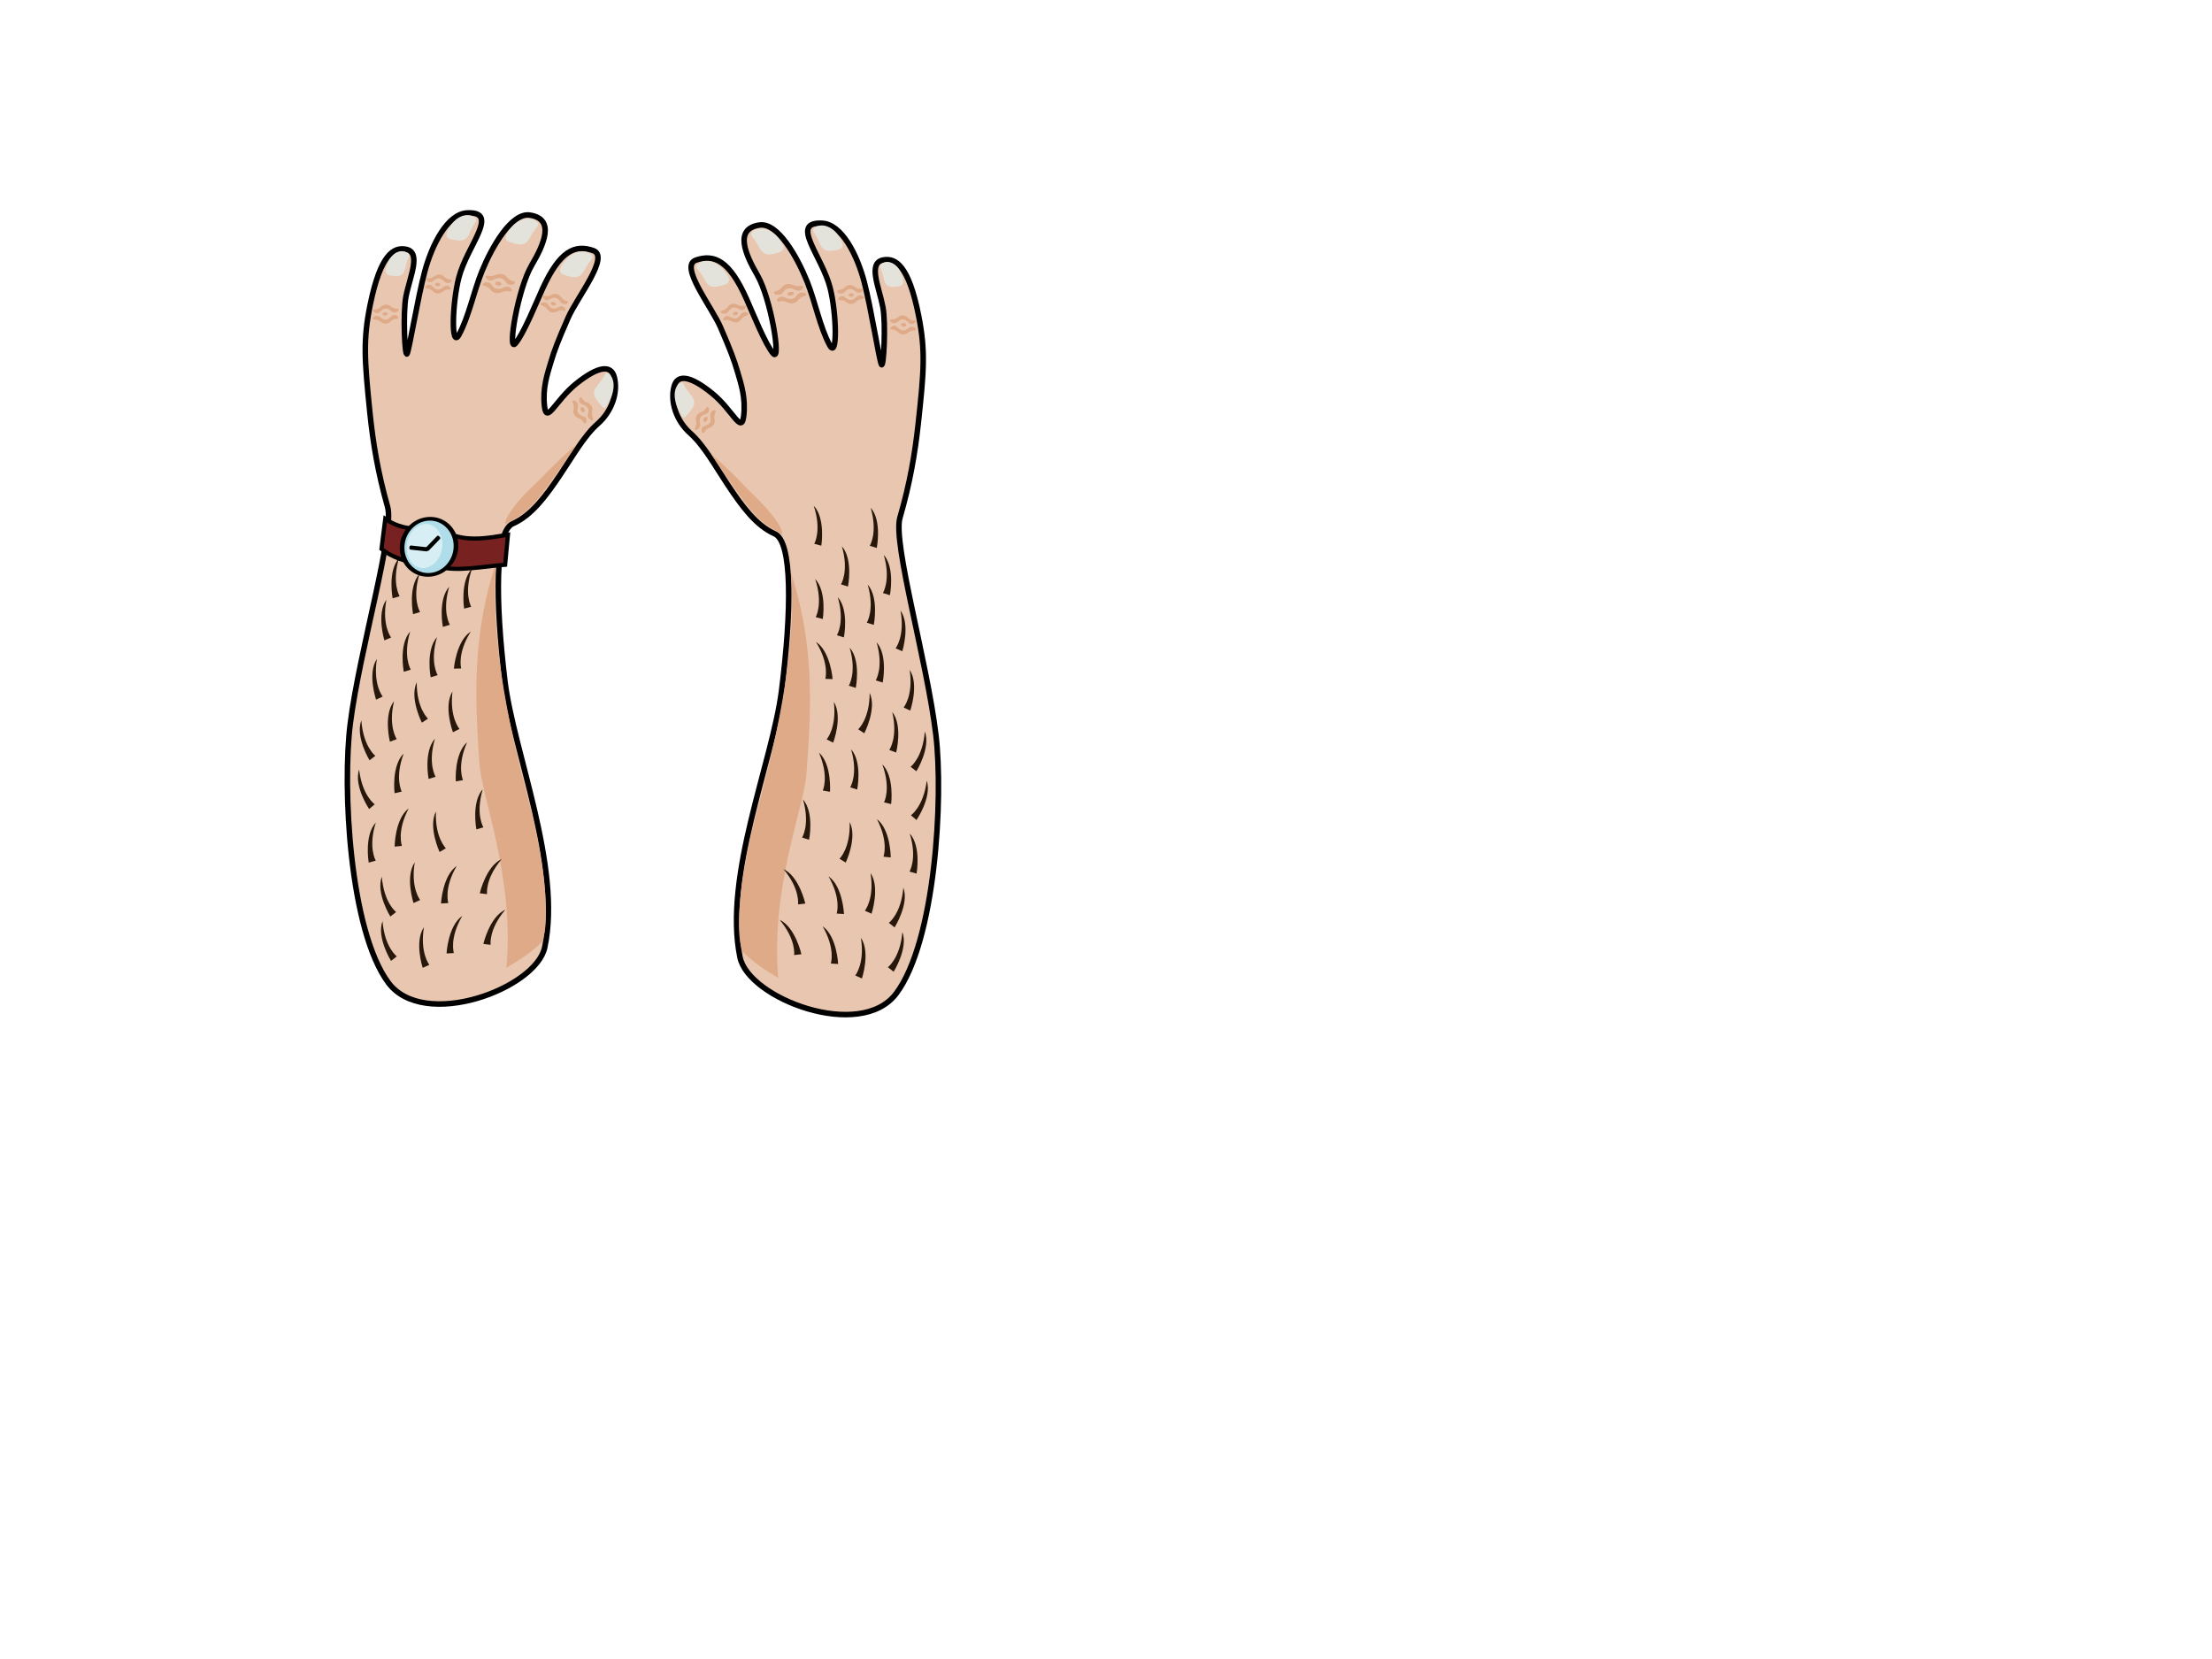 <?xml version="1.0" encoding="UTF-8" standalone="no"?>
<!-- Created with Inkscape (http://www.inkscape.org/) -->

<svg
   xmlns:dc="http://purl.org/dc/elements/1.1/"
   xmlns:cc="http://creativecommons.org/ns#"
   xmlns:rdf="http://www.w3.org/1999/02/22-rdf-syntax-ns#"
   xmlns:svg="http://www.w3.org/2000/svg"
   xmlns="http://www.w3.org/2000/svg"
   xmlns:sodipodi="http://sodipodi.sourceforge.net/DTD/sodipodi-0.dtd"
   xmlns:inkscape="http://www.inkscape.org/namespaces/inkscape"
   width="800"
   height="600"
   id="svg2"
   version="1.1"
   inkscape:version="0.48.2 r9819"
   sodipodi:docname="sprites.svg">
  <defs
     id="defs4" />
  <sodipodi:namedview
     id="base"
     pagecolor="#ffffff"
     bordercolor="#666666"
     borderopacity="1.0"
     inkscape:pageopacity="0.0"
     inkscape:pageshadow="2"
     inkscape:zoom="0.70710678"
     inkscape:cx="239.72883"
     inkscape:cy="350.41689"
     inkscape:document-units="px"
     inkscape:current-layer="layer8"
     showgrid="false"
     inkscape:window-width="1202"
     inkscape:window-height="756"
     inkscape:window-x="0"
     inkscape:window-y="0"
     inkscape:window-maximized="1"
     showguides="true"
     inkscape:guide-bbox="true" />
  <g
     inkscape:groupmode="layer"
     id="layer3"
     inkscape:label="Static"
     style="display:none">
    <g
       style="display:inline"
       id="g3285"
       transform="translate(0.276,-0.276)">
      <rect
         y="-49.124"
         x="-79.196"
         height="688.722"
         width="934.795"
         id="rect3265"
         style="fill:#f4eed7;fill-opacity:1;stroke:none;display:inline" />
      <rect
         y="486.863"
         x="-137.179"
         height="185.262"
         width="1045.104"
         id="rect3268"
         style="fill:#aca793;fill-opacity:1;stroke:none" />
    </g>
    <g
       style="display:inline"
       id="g3274">
      <rect
         transform="matrix(0,1,-1,0,0,0)"
         style="fill:#918a6f;fill-opacity:1;stroke:#000000;stroke-width:2;stroke-opacity:1"
         id="rect3270"
         width="242.382"
         height="32.113"
         x="459.079"
         y="-109.394" />
      <rect
         y="-720.335"
         x="471.806"
         height="32.113"
         width="273.21"
         id="rect3272"
         style="fill:#918a6f;fill-opacity:1;stroke:#000000;stroke-width:2;stroke-opacity:1"
         transform="matrix(0,1,-1,0,0,0)" />
      <path
         sodipodi:nodetypes="ccccc"
         inkscape:connector-curvature="0"
         id="rect3229"
         d="m 66.468,346.27 663.266,-1.29 110.309,175.233 -872.57,0 z"
         style="fill:#decd87;fill-opacity:1;stroke:#000000;stroke-width:2" />
      <rect
         y="516.561"
         x="-31.113"
         height="32.113"
         width="868.327"
         id="rect3234"
         style="fill:#decd87;fill-opacity:1;stroke:#000000;stroke-width:2;stroke-opacity:1" />
    </g>
    <g
       id="g3242"
       transform="translate(9.899,1.414)">
      <path
         sodipodi:nodetypes="cccccssscccccsssc"
         inkscape:connector-curvature="0"
         id="rect3209"
         d="m 430.26,329.816 -0.243,0.437 -0.243,0.437 -0.243,0.437 -0.243,0.437 c 0,0 33.907,6.561 44.206,12.291 10.299,5.729 4.64,18.03 14.939,23.759 10.299,5.729 29.153,-2.377 39.452,3.352 10.299,5.729 24.989,29.35 24.989,29.35 l 0.243,-0.437 0.243,-0.437 0.243,-0.437 0.243,-0.437 c 0,0 -14.69,-23.621 -24.989,-29.35 -10.299,-5.729 -29.153,2.377 -39.452,-3.352 -10.299,-5.729 -4.64,-18.03 -14.939,-23.759 -10.299,-5.729 -44.206,-12.291 -44.206,-12.291 z"
         style="fill:#000000;fill-opacity:1;stroke:none" />
      <g
         transform="translate(-12,-8)"
         id="g3212">
        <path
           style="fill:#e6e6e6;fill-opacity:1;stroke:#000000;stroke-width:2;stroke-opacity:1"
           d="m 612.099,425.299 c 2.506,18.399 -19.324,40.306 -40.481,25.655 -13.164,-9.115 -24.41,-22.874 -23.789,-36.723 0.62,-13.839 7.933,-26.355 21.695,-27.903 15.911,-1.79 39.818,18.726 42.575,38.971 z"
           id="path3196"
           inkscape:connector-curvature="0"
           sodipodi:nodetypes="sssss" />
        <path
           sodipodi:nodetypes="cscsc"
           inkscape:connector-curvature="0"
           id="path3199"
           d="m 569.616,448.309 c -12.529,-11.977 -18.884,-17.532 -20.992,-29.434 -1.858,-10.495 4.25,-19.389 6.875,-22.501 -1.858,9.35 -2.393,17.711 0.205,24.546 3.081,8.106 9.584,18.972 13.911,27.389 z"
           style="fill:#cccccc;fill-opacity:1;stroke:none" />
        <path
           style="fill:#999999;fill-opacity:1;stroke:#000000;stroke-width:1"
           d="m 560.903,395.641 3.154,-3.016 c 0.4,-0.383 0.887,-0.14 1.414,0.032 4.415,1.435 7.139,5.546 9.614,10.053 0.267,0.486 0.369,1.031 -0.032,1.414 l -3.154,3.016 c -0.4,0.383 -1.178,0.47 -1.414,-0.032 -1.653,-3.509 -3.758,-6.659 -9.614,-10.053 -0.479,-0.278 -0.369,-1.031 0.032,-1.414 z"
           id="rect3203"
           inkscape:connector-curvature="0"
           sodipodi:nodetypes="sssssssss" />
        <path
           style="fill:#000000;fill-opacity:1;stroke:none"
           d="m 547.623,417.286 c 17.58,0.578 31.65,-9.037 42.776,-21.959 l 0.762,-0.016 c -10.964,13.457 -25.301,22.685 -43.026,22.834 z"
           id="rect3206"
           inkscape:connector-curvature="0"
           sodipodi:nodetypes="ccccc" />
      </g>
    </g>
    <g
       style="display:inline"
       id="g3163"
       transform="translate(2,2)">
      <g
         transform="translate(2,-1)"
         id="g3152">
        <path
           style="fill:#e6e6e6;fill-opacity:1;stroke:#000000;stroke-width:2"
           d="m 356.151,354.201 79.255,0 c -4.949,16.367 -2.59,30.646 5.657,43.243 l -91.983,1e-5 c 9.151,-13.282 9.124,-28.093 7.071,-43.243 z"
           id="rect3141"
           inkscape:connector-curvature="0"
           sodipodi:nodetypes="ccccc" />
        <path
           sodipodi:nodetypes="cccc"
           inkscape:connector-curvature="0"
           id="path3150"
           d="m 358.979,354.201 c 20.375,21.63 56.471,14.758 68.648,30.515 l -73.719,4.607 c 9.151,-13.282 7.124,-19.972 5.071,-35.121 z"
           style="fill:#cccccc;fill-opacity:1;stroke:none" />
      </g>
      <g
         transform="matrix(0.871,0,0,0.964,52.358,6.771)"
         id="g3145">
        <path
           style="fill:#e6e6e6;fill-opacity:1;stroke:#000000;stroke-width:2"
           d="m 231.091,131.201 c 110.372,-7.328 219.124,-6.454 326.775,0 5.782,75.866 7.771,151.733 0,227.599 -108.925,7.045 -217.85,6.747 -326.775,0 -4.333,-77.329 -3.83,-153.026 0,-227.599 z"
           id="rect3130"
           inkscape:connector-curvature="0"
           sodipodi:nodetypes="ccccc" />
        <path
           sodipodi:nodetypes="ccccc"
           inkscape:connector-curvature="0"
           id="path3135"
           d="m 232.253,132.635 c 44.138,-2.986 79.629,-4.13 127.18,-5 -56.188,8.41 -78.392,10.32 -119.5,13.23 -5.039,43.785 -1.12,49.749 -9.68,89.5 0.767,-32.006 0.468,-67.347 2,-97.73 z"
           style="fill:#f9f9f9;fill-opacity:1;stroke:none" />
        <path
           style="fill:#cccccc;fill-opacity:1;stroke:none"
           d="m 557.837,357.301 c -38.969,4.023 -79.629,4.13 -127.18,5 56.188,-8.41 74.52,-10.876 115.628,-13.786 5.039,-43.785 6.492,-47.693 15.052,-87.444 2.104,33.562 -1.968,65.847 -3.5,96.23 z"
           id="path3139"
           inkscape:connector-curvature="0"
           sodipodi:nodetypes="ccccc" />
      </g>
      <rect
         y="155.056"
         x="276.765"
         height="178.3"
         width="238.3"
         id="rect3133"
         style="fill:#00ff00;fill-opacity:1;stroke:#000000;stroke-width:2;stroke-opacity:1" />
    </g>
    <g
       style="display:inline"
       id="g3189"
       transform="matrix(0.965,-0.022,0.024,0.919,4.918,24.373)">
      <path
         sodipodi:nodetypes="ccccc"
         inkscape:connector-curvature="0"
         id="rect3182"
         d="M 245.09,387.566 511.626,399.116 531.93,461.684 211.939,446.088 z"
         style="fill:#e6e6e6;fill-opacity:1;stroke:#000000;stroke-width:1.923" />
      <rect
         transform="matrix(0.999,0.049,-0.042,0.999,0,0)"
         y="435.305"
         x="230.255"
         height="19.089"
         width="320.412"
         id="rect3187"
         style="fill:#e6e6e6;fill-opacity:1;stroke:#000000;stroke-width:1.923" />
    </g>
    <g
       id="g4079"
       transform="matrix(0.999,-0.048,0.048,0.999,-3.76,-8.031)">
      <path
         sodipodi:nodetypes="ccccc"
         inkscape:connector-curvature="0"
         id="rect3292"
         d="m 82.654,361.258 c 17.484,23.728 36.57,16.601 55.939,0.624 l -1.414,74.423 C 124.499,454.346 94.758,455.375 82.731,433.123 z"
         style="fill:#c83737;fill-opacity:1;stroke:#000000;stroke-width:2" />
      <path
         transform="matrix(1.124,0,0,1.365,-3.87,6.89)"
         d="m 126.572,258.467 a 24.749,12.021 0 1 1 -49.497,0 24.749,12.021 0 1 1 49.497,0 z"
         sodipodi:ry="12.020815"
         sodipodi:rx="24.748737"
         sodipodi:cy="258.46744"
         sodipodi:cx="101.82338"
         id="path4063"
         style="fill:#cccccc;fill-opacity:1;stroke:#000000;stroke-width:2;stroke-opacity:1"
         sodipodi:type="arc" />
      <rect
         transform="matrix(0.778,-0.628,0.628,0.778,0,0)"
         y="325.072"
         x="-148.703"
         height="13.728"
         width="8.485"
         id="rect4065"
         style="fill:#cccccc;fill-opacity:1;stroke:#000000;stroke-width:2;stroke-opacity:1" />
      <path
         sodipodi:nodetypes="ccccc"
         inkscape:connector-curvature="0"
         id="rect4067"
         d="m 89.443,371.914 5.397,3.049 -1.149,69.031 -4.828,-4.171 z"
         style="fill:#f4d7d7;fill-opacity:1;stroke:none" />
      <path
         style="fill:#a02c2c;fill-opacity:1;stroke:none"
         d="m 137.212,366.666 -6.502,5.95 -0.508,69.308 6.071,-5.414 z"
         id="path4072"
         inkscape:connector-curvature="0"
         sodipodi:nodetypes="ccccc" />
      <path
         sodipodi:nodetypes="ccc"
         inkscape:connector-curvature="0"
         id="path4074"
         d="m 136.883,360.958 c -3.831,17.568 -45.581,18.111 -51.703,2.425 10.094,10.549 36.662,6.249 51.703,-2.425 z"
         style="fill:#e6e6e6;fill-opacity:1;stroke:none" />
    </g>
    <rect
       style="fill:#d7eef4;fill-opacity:1;stroke:#000000;stroke-width:2;stroke-opacity:1"
       id="rect4087"
       width="242.881"
       height="174.297"
       x="-74.535"
       y="56.042" />
    <g
       id="g4105"
       style="fill:#918a6f">
      <rect
         style="fill:#918a6f;fill-opacity:1;stroke:#000000;stroke-width:2;stroke-opacity:1"
         id="rect4103"
         width="177.518"
         height="6.913"
         x="54.851"
         y="-45.177"
         transform="matrix(0,1,-1,0,0,0)" />
      <rect
         y="54.619"
         x="-76.543"
         height="6.492"
         width="247.392"
         id="rect4089"
         style="fill:#918a6f;fill-opacity:1;stroke:#000000;stroke-width:2;stroke-opacity:1" />
      <rect
         style="fill:#918a6f;fill-opacity:1;stroke:#000000;stroke-width:2;stroke-opacity:1"
         id="rect4091"
         width="247.392"
         height="6.492"
         x="-77.037"
         y="225.734" />
      <rect
         y="136.235"
         x="-78.025"
         height="6.492"
         width="247.392"
         id="rect4101"
         style="fill:#918a6f;fill-opacity:1;stroke:#000000;stroke-width:2;stroke-opacity:1" />
      <rect
         transform="matrix(0,1,-1,0,0,0)"
         y="-170.543"
         x="54.299"
         height="6.913"
         width="177.518"
         id="rect4093"
         style="fill:#918a6f;fill-opacity:1;stroke:#000000;stroke-width:2;stroke-opacity:1" />
    </g>
  </g>
  <g
     inkscape:groupmode="layer"
     id="layer8"
     inkscape:label="Arms">
    <g
       transform="matrix(-0.943,-0.332,-0.332,0.943,694.612,-180.546)"
       id="g5224"
       inkscape:export-filename="/Users/cabul/github/KeepGamersAlive/img/arm_right.png"
       inkscape:export-xdpi="90"
       inkscape:export-ydpi="90">
      <g
         id="g5226">
        <path
           style="fill:#e9c6af;fill-opacity:1;stroke:#000000;stroke-width:2;stroke-opacity:1;display:inline"
           d="m 288.877,479.037 c -7.545,5.675 -14.533,10.498 -21.979,11.117 -6.981,0.581 -14.978,24.092 -21.174,52.703 -5.465,25.24 -2.334,70.185 -17.85,95.986 -7.829,13.018 -51.19,14.214 -57.66,-6.435 -7.077,-22.587 7.355,-72.304 17.518,-92.971 11.823,-24.042 37.839,-60.313 38.381,-69.81 0.747,-13.1 2.56,-23.647 5.073,-34.372 4.391,-18.737 6.247,-25.708 12.855,-36.873 9.459,-15.984 14.858,-16.926 18.721,-14.706 5.05,2.902 -1.916,9.865 -5.58,16.225 -3.004,5.214 -7.681,21 -6.331,19.645 1.35,-1.355 10.152,-17.736 15.701,-25.978 5.688,-8.448 14.674,-17.133 21.543,-15.061 11.331,3.419 -3.884,11.081 -10.532,21.057 -5.325,7.99 -11.202,23.651 -6.756,19.636 5.422,-4.896 10.207,-13.127 15.336,-18.99 6.266,-7.163 17.106,-16.682 23.023,-13.599 8.289,4.319 1.427,11.653 -5.259,17.364 -7.503,6.41 -18.683,26.974 -14.882,24.872 3.801,-2.102 12.074,-11.602 15.805,-15.534 10.445,-11.007 16.404,-11.399 21.858,-7.073 5.061,4.015 -11.054,14.086 -16.5,19.989 -6.166,6.683 -8.432,9.373 -11.13,13.121 -2.698,3.749 -5.96,7.932 -7.4,14.287 -1.526,6.733 4.36,-0.638 13.557,-3.916 9.865,-3.516 14.087,-2.229 13.726,2.238 -0.475,5.876 -4.981,11.498 -11.117,14.017 -6.254,2.568 -12.6,8.287 -18.948,13.063 z"
           id="path5228"
           inkscape:connector-curvature="0"
           sodipodi:nodetypes="sssssssssssssssssssssssssssss" />
        <path
           sodipodi:nodetypes="ccscsc"
           inkscape:connector-curvature="0"
           id="path5230"
           d="m 227.695,636.599 c -4.839,2.225 -8.622,3.288 -15.335,4.685 13.506,-29.924 11.68,-61.176 14.842,-72.892 6.325,-23.431 12.733,-45.068 29.638,-67.158 -10.159,21.846 -15.043,54.992 -17.013,83.378 -1.703,24.544 -6.697,45.52 -12.133,51.985 z"
           style="fill:#deaa87;fill-opacity:1;stroke:none" />
        <path
           sodipodi:nodetypes="cscsc"
           inkscape:connector-curvature="0"
           id="path5232"
           d="m 264.27,489.481 c 0.654,-2.908 8.818,-7.467 14.168,-9.874 5.349,-2.408 10.637,-5.55 19.73,-9.01 -7.17,5.36 -15.542,11.481 -20.664,14.528 -5.122,3.046 -8.534,3.416 -13.233,4.357 z"
           style="fill:#deaa87;fill-opacity:1;stroke:none" />
      </g>
      <g
         id="g5234">
        <path
           sodipodi:nodetypes="ccc"
           inkscape:connector-curvature="0"
           id="path5236"
           d="m 181.222,609.202 c 0,0 -3.103,-4.584 -0.719,-13.763 -4.023,4.884 -1.786,14.624 -1.786,14.624"
           style="fill:#28170b;fill-opacity:1;stroke:none" />
        <path
           style="fill:#28170b;fill-opacity:1;stroke:none"
           d="m 190.87,607.932 c 0,0 -1.916,-5.193 2.594,-13.536 -5.074,3.78 -5.232,13.772 -5.232,13.772"
           id="path5238"
           inkscape:connector-curvature="0"
           sodipodi:nodetypes="ccc" />
        <path
           style="fill:#28170b;fill-opacity:1;stroke:none"
           d="m 200.138,612.296 c 0,0 0.066,-5.535 7.26,-11.715 -6.09,1.717 -9.808,10.993 -9.808,10.993"
           id="path5240"
           inkscape:connector-curvature="0"
           sodipodi:nodetypes="ccc" />
        <path
           sodipodi:nodetypes="ccc"
           inkscape:connector-curvature="0"
           id="path5242"
           d="m 214.432,613.815 c 0,0 1.02,-5.441 9.172,-10.287 -6.295,0.641 -11.558,9.136 -11.558,9.136"
           style="fill:#28170b;fill-opacity:1;stroke:none" />
        <path
           style="fill:#28170b;fill-opacity:1;stroke:none"
           d="m 180.328,589.216 c 0,0 -1.149,-5.415 4.513,-13.022 -5.565,3.011 -7.158,12.876 -7.158,12.876"
           id="path5244"
           inkscape:connector-curvature="0"
           sodipodi:nodetypes="ccc" />
        <path
           sodipodi:nodetypes="ccc"
           inkscape:connector-curvature="0"
           id="path5246"
           d="m 191.013,587.265 c 0,0 -0.177,-5.533 6.738,-12.022 -6.009,1.983 -9.316,11.413 -9.316,11.413"
           style="fill:#28170b;fill-opacity:1;stroke:none" />
        <path
           sodipodi:nodetypes="ccc"
           inkscape:connector-curvature="0"
           id="path5248"
           d="m 205.77,593.258 c 0,0 -2.532,-4.923 0.934,-13.75 -4.579,4.367 -3.524,14.305 -3.524,14.305"
           style="fill:#28170b;fill-opacity:1;stroke:none" />
        <path
           style="fill:#28170b;fill-opacity:1;stroke:none"
           d="m 221.071,590.518 c 0,0 -1.249,-5.393 4.273,-13.103 -5.509,3.112 -6.92,13.006 -6.92,13.006"
           id="path5250"
           inkscape:connector-curvature="0"
           sodipodi:nodetypes="ccc" />
        <path
           style="fill:#28170b;fill-opacity:1;stroke:none"
           d="m 186.617,569.839 c 0,0 -3.275,-4.463 -1.242,-13.726 -3.834,5.033 -1.229,14.681 -1.229,14.681"
           id="path5252"
           inkscape:connector-curvature="0"
           sodipodi:nodetypes="ccc" />
        <path
           sodipodi:nodetypes="ccc"
           inkscape:connector-curvature="0"
           id="path5254"
           d="m 197.351,568.669 c 0,0 -0.876,-5.466 5.161,-12.779 -5.709,2.728 -7.795,12.501 -7.795,12.501"
           style="fill:#28170b;fill-opacity:1;stroke:none" />
        <path
           sodipodi:nodetypes="ccc"
           inkscape:connector-curvature="0"
           id="path5256"
           d="m 210.689,567.604 c 0,0 -1.249,-5.393 4.273,-13.103 -5.509,3.112 -6.92,13.006 -6.92,13.006"
           style="fill:#28170b;fill-opacity:1;stroke:none" />
        <path
           style="fill:#28170b;fill-opacity:1;stroke:none"
           d="m 219.667,571.975 c 0,0 -0.569,-5.506 5.868,-12.47 -5.853,2.404 -8.482,12.045 -8.482,12.045"
           id="path5258"
           inkscape:connector-curvature="0"
           sodipodi:nodetypes="ccc" />
        <path
           sodipodi:nodetypes="ccc"
           inkscape:connector-curvature="0"
           id="path5260"
           d="m 192.549,553.327 c 0,0 -3.065,-4.61 -0.605,-13.769 -4.063,4.85 -1.907,14.608 -1.907,14.608"
           style="fill:#28170b;fill-opacity:1;stroke:none" />
        <path
           style="fill:#28170b;fill-opacity:1;stroke:none"
           d="m 201.847,550.154 c 0,0 -1.542,-5.317 3.551,-13.317 -5.33,3.409 -6.2,13.364 -6.2,13.364"
           id="path5262"
           inkscape:connector-curvature="0"
           sodipodi:nodetypes="ccc" />
        <path
           style="fill:#28170b;fill-opacity:1;stroke:none"
           d="m 214.945,546.823 c 0,0 -2.706,-4.829 0.441,-13.775 -4.419,4.528 -3.01,14.422 -3.01,14.422"
           id="path5264"
           inkscape:connector-curvature="0"
           sodipodi:nodetypes="ccc" />
        <path
           sodipodi:nodetypes="ccc"
           inkscape:connector-curvature="0"
           id="path5266"
           d="m 224.497,554.057 c 0,0 -2.131,-5.109 2.028,-13.632 -4.912,3.988 -4.655,13.978 -4.655,13.978"
           style="fill:#28170b;fill-opacity:1;stroke:none" />
        <path
           sodipodi:nodetypes="ccc"
           inkscape:connector-curvature="0"
           id="path5268"
           d="m 202.057,533.933 c 0,0 -1.972,-5.172 2.448,-13.563 -5.033,3.834 -5.084,13.827 -5.084,13.827"
           style="fill:#28170b;fill-opacity:1;stroke:none" />
        <path
           style="fill:#28170b;fill-opacity:1;stroke:none"
           d="m 214.838,528.035 c 0,0 -1.249,-5.393 4.273,-13.103 -5.509,3.112 -6.92,13.006 -6.92,13.006"
           id="path5270"
           inkscape:connector-curvature="0"
           sodipodi:nodetypes="ccc" />
        <path
           style="fill:#28170b;fill-opacity:1;stroke:none"
           d="m 223.384,533.092 c 0,0 -1.249,-5.393 4.273,-13.103 -5.509,3.112 -6.92,13.006 -6.92,13.006"
           id="path5272"
           inkscape:connector-curvature="0"
           sodipodi:nodetypes="ccc" />
        <path
           sodipodi:nodetypes="ccc"
           inkscape:connector-curvature="0"
           id="path5274"
           d="m 232.222,533.573 c 0,0 0.238,-5.53 7.62,-11.484 -6.14,1.527 -10.145,10.683 -10.145,10.683"
           style="fill:#28170b;fill-opacity:1;stroke:none" />
        <path
           style="fill:#28170b;fill-opacity:1;stroke:none"
           d="m 211.904,514.716 c 0,0 -1.819,-5.228 2.847,-13.485 -5.144,3.684 -5.489,13.672 -5.489,13.672"
           id="path5276"
           inkscape:connector-curvature="0"
           sodipodi:nodetypes="ccc" />
        <path
           sodipodi:nodetypes="ccc"
           inkscape:connector-curvature="0"
           id="path5278"
           d="m 224.811,509.423 c 0,0 -1.249,-5.393 4.273,-13.103 -5.509,3.112 -6.92,13.006 -6.92,13.006"
           style="fill:#28170b;fill-opacity:1;stroke:none" />
        <path
           sodipodi:nodetypes="ccc"
           inkscape:connector-curvature="0"
           id="path5280"
           d="m 233.505,517.298 c 0,0 -1.249,-5.393 4.273,-13.103 -5.509,3.112 -6.92,13.006 -6.92,13.006"
           style="fill:#28170b;fill-opacity:1;stroke:none" />
        <path
           style="fill:#28170b;fill-opacity:1;stroke:none"
           d="m 242.917,513.657 c 0,0 -1.046,-5.436 4.761,-12.933 -5.621,2.904 -7.403,12.737 -7.403,12.737"
           id="path5282"
           inkscape:connector-curvature="0"
           sodipodi:nodetypes="ccc" />
        <path
           style="fill:#28170b;fill-opacity:1;stroke:none"
           d="m 222.879,497.361 c 0,0 -1.249,-5.393 4.273,-13.103 -5.509,3.112 -6.92,13.006 -6.92,13.006"
           id="path5284"
           inkscape:connector-curvature="0"
           sodipodi:nodetypes="ccc" />
        <path
           style="fill:#28170b;fill-opacity:1;stroke:none"
           d="m 238.223,499.444 c 0,0 -1.249,-5.393 4.273,-13.103 -5.509,3.112 -6.92,13.006 -6.92,13.006"
           id="path5286"
           inkscape:connector-curvature="0"
           sodipodi:nodetypes="ccc" />
        <path
           style="fill:#28170b;fill-opacity:1;stroke:none"
           d="m 233.03,482.822 c 0,0 -1.249,-5.393 4.273,-13.103 -5.509,3.113 -6.92,13.006 -6.92,13.006"
           id="path5288"
           inkscape:connector-curvature="0"
           sodipodi:nodetypes="ccc" />
        <path
           sodipodi:nodetypes="ccc"
           inkscape:connector-curvature="0"
           id="path5290"
           d="m 252.215,488.814 c 0,0 -1.046,-5.436 4.761,-12.933 -5.621,2.904 -7.403,12.737 -7.403,12.737"
           style="fill:#28170b;fill-opacity:1;stroke:none" />
        <path
           style="fill:#28170b;fill-opacity:1;stroke:none"
           d="m 176.222,624.452 c 0,0 -3.103,-4.584 -0.719,-13.763 -4.023,4.884 -1.786,14.624 -1.786,14.624"
           id="path5292"
           inkscape:connector-curvature="0"
           sodipodi:nodetypes="ccc" />
        <path
           sodipodi:nodetypes="ccc"
           inkscape:connector-curvature="0"
           id="path5294"
           d="m 186.37,631.182 c 0,0 -1.916,-5.193 2.594,-13.536 -5.074,3.78 -5.232,13.772 -5.232,13.772"
           style="fill:#28170b;fill-opacity:1;stroke:none" />
        <path
           sodipodi:nodetypes="ccc"
           inkscape:connector-curvature="0"
           id="path5296"
           d="m 196.138,630.046 c 0,0 0.066,-5.535 7.26,-11.715 -6.09,1.717 -9.808,10.993 -9.808,10.993"
           style="fill:#28170b;fill-opacity:1;stroke:none" />
        <path
           style="fill:#28170b;fill-opacity:1;stroke:none"
           d="m 209.682,631.565 c 0,0 1.02,-5.441 9.172,-10.287 -6.295,0.641 -11.558,9.136 -11.558,9.136"
           id="path5298"
           inkscape:connector-curvature="0"
           sodipodi:nodetypes="ccc" />
      </g>
      <g
         id="g5300">
        <path
           sodipodi:nodetypes="sssss"
           inkscape:connector-curvature="0"
           id="path5302"
           d="m 260.616,389.589 c -1.577,2.697 -2.728,3.165 -6.198,1.273 -2.186,-1.192 -1.104,-2.926 1.069,-5.17 2.173,-2.245 5.207,-2.748 6.996,-1.016 1.789,1.732 -0.143,1.966 -1.867,4.913 z"
           style="fill:#e3e2db;fill-opacity:1;stroke:none" />
        <path
           style="fill:#e3e2db;fill-opacity:1;stroke:none"
           d="m 286.885,385.189 c -2.164,2.548 -3.563,2.873 -7.387,0.474 -2.409,-1.511 -0.938,-3.14 1.868,-5.146 2.805,-2.006 6.407,-2.115 8.287,-0.104 1.88,2.01 -0.403,1.992 -2.769,4.777 z"
           id="path5304"
           inkscape:connector-curvature="0"
           sodipodi:nodetypes="sssss" />
        <path
           sodipodi:nodetypes="sssss"
           inkscape:connector-curvature="0"
           id="path5306"
           d="m 307.074,393.888 c -2.518,2.436 -4.015,2.635 -7.781,-0.241 -2.372,-1.812 -0.671,-3.361 2.465,-5.169 3.136,-1.808 6.917,-1.563 8.687,0.716 1.77,2.279 -0.619,2.032 -3.371,4.694 z"
           style="fill:#e3e2db;fill-opacity:1;stroke:none" />
        <path
           style="fill:#e3e2db;fill-opacity:1;stroke:none"
           d="m 321.763,411.51 c -2.537,2.416 -4.035,2.603 -7.779,-0.302 -2.358,-1.83 -0.645,-3.366 2.505,-5.149 3.15,-1.784 6.929,-1.509 8.681,0.783 1.752,2.292 -0.635,2.027 -3.408,4.668 z"
           id="path5308"
           inkscape:connector-curvature="0"
           sodipodi:nodetypes="sssss" />
        <path
           sodipodi:nodetypes="ssscs"
           inkscape:connector-curvature="0"
           id="path5310"
           d="m 310.917,459.708 c 1.022,2.805 1.324,1.866 3.985,-0.588 2.661,-2.454 4.335,-6.869 2.401,-9.011 -1.106,-1.225 -0.252,-0.33 -4.03,2.035 -3.779,2.365 -3.979,3.111 -2.356,7.563 z"
           style="fill:#e3e2db;fill-opacity:1;stroke:none" />
        <path
           sodipodi:nodetypes="sssssssss"
           inkscape:connector-curvature="0"
           id="path5312"
           d="m 252.089,406.215 c -0.163,0.522 -0.967,-0.113 -1.874,-0.021 -0.907,0.092 -1.917,0.909 -3.138,0.528 -1.221,-0.382 -1.464,-1.456 -2.158,-2.048 -0.693,-0.592 -1.836,-0.701 -1.673,-1.223 0.163,-0.522 1.422,-0.748 2.15,-0.231 0.728,0.517 0.924,1.778 2.145,2.159 1.221,0.382 2.278,-0.622 3.151,-0.639 0.873,-0.017 1.561,0.953 1.398,1.475 z"
           style="fill:#deaa87;fill-opacity:1;stroke:none" />
        <path
           style="fill:#deaa87;fill-opacity:1;stroke:none"
           d="m 244.353,400.741 c 0.163,-0.522 0.967,0.113 1.874,0.021 0.907,-0.092 1.917,-0.909 3.138,-0.528 1.221,0.382 1.464,1.456 2.158,2.048 0.693,0.592 1.836,0.702 1.673,1.223 -0.163,0.522 -1.422,0.748 -2.15,0.231 -0.728,-0.517 -0.924,-1.778 -2.145,-2.159 -1.221,-0.382 -2.278,0.622 -3.151,0.639 -0.873,0.017 -1.561,-0.953 -1.398,-1.475 z"
           id="path5314"
           inkscape:connector-curvature="0"
           sodipodi:nodetypes="sssssssss" />
        <path
           transform="matrix(0.953,0.302,-0.302,0.953,99.748,32.323)"
           d="m 254.438,309 c 0,0.345 -0.42,0.625 -0.938,0.625 -0.518,0 -0.938,-0.28 -0.938,-0.625 0,-0.345 0.42,-0.625 0.938,-0.625 0.518,0 0.938,0.28 0.938,0.625 z"
           sodipodi:ry="0.625"
           sodipodi:rx="0.9375"
           sodipodi:cy="309"
           sodipodi:cx="253.5"
           id="path5316"
           style="fill:#deaa87;fill-opacity:1;stroke:none"
           sodipodi:type="arc" />
        <path
           style="fill:#deaa87;fill-opacity:1;stroke:none"
           d="m 273.403,402.472 c -0.211,0.504 -0.952,-0.202 -1.864,-0.196 -0.912,0.007 -1.993,0.727 -3.174,0.233 -1.18,-0.494 -1.323,-1.586 -1.958,-2.24 -0.635,-0.654 -1.763,-0.869 -1.552,-1.374 0.211,-0.504 1.486,-0.612 2.162,-0.03 0.676,0.583 0.754,1.856 1.935,2.35 1.18,0.494 2.326,-0.407 3.197,-0.343 0.87,0.065 1.465,1.095 1.254,1.599 z"
           id="path5318"
           inkscape:connector-curvature="0"
           sodipodi:nodetypes="sssssssss" />
        <path
           sodipodi:nodetypes="sssssssss"
           inkscape:connector-curvature="0"
           id="path5320"
           d="m 266.209,396.302 c 0.211,-0.504 0.952,0.202 1.864,0.196 0.912,-0.007 1.993,-0.727 3.174,-0.233 1.18,0.494 1.323,1.586 1.958,2.24 0.635,0.654 1.763,0.869 1.552,1.374 -0.211,0.504 -1.486,0.612 -2.162,0.03 -0.676,-0.583 -0.754,-1.856 -1.935,-2.35 -1.18,-0.494 -2.326,0.407 -3.197,0.343 -0.87,-0.065 -1.465,-1.095 -1.254,-1.599 z"
           style="fill:#deaa87;fill-opacity:1;stroke:none" />
        <path
           sodipodi:type="arc"
           style="fill:#deaa87;fill-opacity:1;stroke:none"
           id="path5322"
           sodipodi:cx="253.5"
           sodipodi:cy="309"
           sodipodi:rx="0.9375"
           sodipodi:ry="0.625"
           d="m 254.438,309 c 0,0.345 -0.42,0.625 -0.938,0.625 -0.518,0 -0.938,-0.28 -0.938,-0.625 0,-0.345 0.42,-0.625 0.938,-0.625 0.518,0 0.938,0.28 0.938,0.625 z"
           transform="matrix(0.921,0.39,-0.39,0.921,156.507,16.028)" />
        <path
           sodipodi:nodetypes="sssssssss"
           inkscape:connector-curvature="0"
           id="path5324"
           d="m 294.047,410.343 c -0.338,0.453 -1.055,-0.437 -2.103,-0.654 -1.048,-0.217 -2.427,0.239 -3.689,-0.545 -1.262,-0.785 -1.218,-1.914 -1.824,-2.726 -0.605,-0.811 -1.86,-1.304 -1.522,-1.758 0.338,-0.453 1.822,-0.249 2.488,0.501 0.666,0.75 0.515,2.045 1.776,2.83 1.262,0.785 2.749,0.163 3.736,0.442 0.987,0.278 1.475,1.457 1.138,1.91 z"
           style="fill:#deaa87;fill-opacity:1;stroke:none" />
        <path
           style="fill:#deaa87;fill-opacity:1;stroke:none"
           d="m 286.956,402.392 c 0.338,-0.453 1.055,0.437 2.103,0.654 1.048,0.217 2.427,-0.239 3.689,0.545 1.262,0.785 1.218,1.914 1.824,2.726 0.605,0.811 1.86,1.304 1.522,1.758 -0.338,0.453 -1.822,0.249 -2.488,-0.501 -0.666,-0.75 -0.515,-2.045 -1.776,-2.83 -1.262,-0.785 -2.749,-0.163 -3.736,-0.442 -0.987,-0.278 -1.475,-1.457 -1.138,-1.91 z"
           id="path5326"
           inkscape:connector-curvature="0"
           sodipodi:nodetypes="sssssssss" />
        <path
           transform="matrix(0.984,0.617,-0.622,0.827,233.065,-5.624)"
           d="m 254.438,309 c 0,0.345 -0.42,0.625 -0.938,0.625 -0.518,0 -0.938,-0.28 -0.938,-0.625 0,-0.345 0.42,-0.625 0.938,-0.625 0.518,0 0.938,0.28 0.938,0.625 z"
           sodipodi:ry="0.625"
           sodipodi:rx="0.9375"
           sodipodi:cy="309"
           sodipodi:cx="253.5"
           id="path5328"
           style="fill:#deaa87;fill-opacity:1;stroke:none"
           sodipodi:type="arc" />
        <path
           style="fill:#deaa87;fill-opacity:1;stroke:none"
           d="m 294.047,410.343 c -0.338,0.453 -1.055,-0.437 -2.103,-0.654 -1.048,-0.217 -2.427,0.239 -3.689,-0.545 -1.262,-0.785 -1.218,-1.914 -1.824,-2.726 -0.605,-0.811 -1.86,-1.304 -1.522,-1.758 0.338,-0.453 1.822,-0.249 2.488,0.501 0.666,0.75 0.515,2.045 1.776,2.83 1.262,0.785 2.749,0.163 3.736,0.442 0.987,0.278 1.475,1.457 1.138,1.91 z"
           id="path5330"
           inkscape:connector-curvature="0"
           sodipodi:nodetypes="sssssssss" />
        <path
           sodipodi:nodetypes="sssssssss"
           inkscape:connector-curvature="0"
           id="path5332"
           d="m 286.956,402.392 c 0.338,-0.453 1.055,0.437 2.103,0.654 1.048,0.217 2.427,-0.239 3.689,0.545 1.262,0.785 1.218,1.914 1.824,2.726 0.605,0.811 1.86,1.304 1.522,1.758 -0.338,0.453 -1.822,0.249 -2.488,-0.501 -0.666,-0.75 -0.515,-2.045 -1.776,-2.83 -1.262,-0.785 -2.749,-0.163 -3.736,-0.442 -0.987,-0.278 -1.475,-1.457 -1.138,-1.91 z"
           style="fill:#deaa87;fill-opacity:1;stroke:none" />
        <path
           sodipodi:type="arc"
           style="fill:#deaa87;fill-opacity:1;stroke:none"
           id="path5334"
           sodipodi:cx="253.5"
           sodipodi:cy="309"
           sodipodi:rx="0.9375"
           sodipodi:ry="0.625"
           d="m 254.438,309 c 0,0.345 -0.42,0.625 -0.938,0.625 -0.518,0 -0.938,-0.28 -0.938,-0.625 0,-0.345 0.42,-0.625 0.938,-0.625 0.518,0 0.938,0.28 0.938,0.625 z"
           transform="matrix(0.984,0.617,-0.622,0.827,233.065,-5.624)" />
        <path
           sodipodi:nodetypes="sssssssss"
           inkscape:connector-curvature="0"
           id="path5336"
           d="m 310.146,423.298 c -0.295,0.46 -0.903,-0.364 -1.802,-0.514 -0.899,-0.15 -2.089,0.373 -3.166,-0.317 -1.077,-0.69 -1.029,-1.79 -1.542,-2.544 -0.513,-0.754 -1.587,-1.16 -1.292,-1.621 0.295,-0.46 1.569,-0.347 2.135,0.344 0.566,0.691 0.423,1.958 1.501,2.648 1.077,0.69 2.362,-2e-4 3.208,0.213 0.846,0.214 1.255,1.331 0.96,1.791 z"
           style="fill:#deaa87;fill-opacity:1;stroke:none" />
        <path
           style="fill:#deaa87;fill-opacity:1;stroke:none"
           d="m 304.124,415.98 c 0.295,-0.46 0.903,0.364 1.802,0.514 0.899,0.15 2.089,-0.373 3.166,0.317 1.077,0.69 1.029,1.79 1.542,2.544 0.513,0.754 1.587,1.16 1.292,1.621 -0.295,0.46 -1.569,0.347 -2.135,-0.344 -0.566,-0.69 -0.423,-1.958 -1.501,-2.648 -1.077,-0.69 -2.362,2e-4 -3.208,-0.213 -0.846,-0.214 -1.255,-1.331 -0.96,-1.791 z"
           id="path5338"
           inkscape:connector-curvature="0"
           sodipodi:nodetypes="sssssssss" />
        <path
           transform="matrix(0.84,0.543,-0.543,0.84,261.619,22.489)"
           d="m 254.438,309 c 0,0.345 -0.42,0.625 -0.938,0.625 -0.518,0 -0.938,-0.28 -0.938,-0.625 0,-0.345 0.42,-0.625 0.938,-0.625 0.518,0 0.938,0.28 0.938,0.625 z"
           sodipodi:ry="0.625"
           sodipodi:rx="0.9375"
           sodipodi:cy="309"
           sodipodi:cx="253.5"
           id="path5340"
           style="fill:#deaa87;fill-opacity:1;stroke:none"
           sodipodi:type="arc" />
        <path
           style="fill:#deaa87;fill-opacity:1;stroke:none"
           d="m 303.582,464.356 c -0.539,0.089 -0.334,-0.915 -0.824,-1.683 -0.49,-0.769 -1.675,-1.303 -1.883,-2.565 -0.208,-1.262 0.642,-1.963 0.859,-2.849 0.217,-0.886 -0.2,-1.956 0.34,-2.045 0.539,-0.089 1.308,0.934 1.173,1.816 -0.135,0.882 -1.172,1.625 -0.964,2.887 0.208,1.262 1.58,1.755 1.988,2.527 0.408,0.772 -0.149,1.823 -0.688,1.912 z"
           id="path5342"
           inkscape:connector-curvature="0"
           sodipodi:nodetypes="sssssssss" />
        <path
           sodipodi:nodetypes="sssssssss"
           inkscape:connector-curvature="0"
           id="path5344"
           d="m 304.99,454.984 c 0.539,-0.089 0.334,0.915 0.824,1.683 0.49,0.769 1.675,1.303 1.883,2.565 0.208,1.262 -0.642,1.963 -0.859,2.849 -0.217,0.886 0.2,1.956 -0.34,2.045 -0.539,0.089 -1.308,-0.934 -1.173,-1.816 0.135,-0.882 1.172,-1.625 0.964,-2.887 -0.208,-1.262 -1.58,-1.755 -1.988,-2.527 -0.408,-0.772 0.149,-1.823 0.688,-1.912 z"
           style="fill:#deaa87;fill-opacity:1;stroke:none" />
        <path
           sodipodi:type="arc"
           style="fill:#deaa87;fill-opacity:1;stroke:none"
           id="path5346"
           sodipodi:cx="253.5"
           sodipodi:cy="309"
           sodipodi:rx="0.9375"
           sodipodi:ry="0.625"
           d="m 254.438,309 c 0,0.345 -0.42,0.625 -0.938,0.625 -0.518,0 -0.938,-0.28 -0.938,-0.625 0,-0.345 0.42,-0.625 0.938,-0.625 0.518,0 0.938,0.28 0.938,0.625 z"
           transform="matrix(0.159,0.987,-0.987,0.159,568.956,160.086)" />
        <path
           sodipodi:nodetypes="sssssssss"
           inkscape:connector-curvature="0"
           id="path5348"
           d="m 303.582,464.356 c -0.539,0.089 -0.334,-0.915 -0.824,-1.683 -0.49,-0.769 -1.675,-1.303 -1.883,-2.565 -0.208,-1.262 0.642,-1.963 0.859,-2.849 0.217,-0.886 -0.2,-1.956 0.34,-2.045 0.539,-0.089 1.308,0.934 1.173,1.816 -0.135,0.882 -1.172,1.625 -0.964,2.887 0.208,1.262 1.58,1.755 1.988,2.527 0.408,0.772 -0.149,1.823 -0.688,1.912 z"
           style="fill:#deaa87;fill-opacity:1;stroke:none" />
        <path
           style="fill:#deaa87;fill-opacity:1;stroke:none"
           d="m 304.99,454.984 c 0.539,-0.089 0.334,0.915 0.824,1.683 0.49,0.769 1.675,1.303 1.883,2.565 0.208,1.262 -0.642,1.963 -0.859,2.849 -0.217,0.886 0.2,1.956 -0.34,2.045 -0.539,0.089 -1.308,-0.934 -1.173,-1.816 0.135,-0.882 1.172,-1.625 0.964,-2.887 -0.208,-1.262 -1.58,-1.755 -1.988,-2.527 -0.408,-0.772 0.149,-1.823 0.688,-1.912 z"
           id="path5350"
           inkscape:connector-curvature="0"
           sodipodi:nodetypes="sssssssss" />
        <path
           transform="matrix(0.159,0.987,-0.987,0.159,568.956,160.086)"
           d="m 254.438,309 c 0,0.345 -0.42,0.625 -0.938,0.625 -0.518,0 -0.938,-0.28 -0.938,-0.625 0,-0.345 0.42,-0.625 0.938,-0.625 0.518,0 0.938,0.28 0.938,0.625 z"
           sodipodi:ry="0.625"
           sodipodi:rx="0.9375"
           sodipodi:cy="309"
           sodipodi:cx="253.5"
           id="path5352"
           style="fill:#deaa87;fill-opacity:1;stroke:none"
           sodipodi:type="arc" />
      </g>
    </g>
    <g
       id="g5409"
       transform="matrix(0.945,-0.326,0.326,0.945,-217.871,-13.246)"
       inkscape:export-xdpi="90"
       inkscape:export-ydpi="90"
       inkscape:export-filename="/Users/cabul/github/KeepGamersAlive/arm_left.png">
      <g
         transform="translate(48.358,-166.94)"
         id="g5158">
        <g
           id="g5125">
          <path
             style="fill:#e9c6af;fill-opacity:1;stroke:#000000;stroke-width:2;stroke-opacity:1;display:inline"
             d="m 288.877,479.037 c -7.545,5.675 -14.533,10.498 -21.979,11.117 -6.981,0.581 -14.978,24.092 -21.174,52.703 -5.465,25.24 -2.334,70.185 -17.85,95.986 -7.829,13.018 -51.19,14.214 -57.66,-6.435 -7.077,-22.587 7.355,-72.304 17.518,-92.971 11.823,-24.042 37.839,-60.313 38.381,-69.81 0.747,-13.1 2.56,-23.647 5.073,-34.372 4.391,-18.737 6.247,-25.708 12.855,-36.873 9.459,-15.984 14.858,-16.926 18.721,-14.706 5.05,2.902 -1.916,9.865 -5.58,16.225 -3.004,5.214 -7.681,21 -6.331,19.645 1.35,-1.355 10.152,-17.736 15.701,-25.978 5.688,-8.448 14.674,-17.133 21.543,-15.061 11.331,3.419 -3.884,11.081 -10.532,21.057 -5.325,7.99 -11.202,23.651 -6.756,19.636 5.422,-4.896 10.207,-13.127 15.336,-18.99 6.266,-7.163 17.106,-16.682 23.023,-13.599 8.289,4.319 1.427,11.653 -5.259,17.364 -7.503,6.41 -18.683,26.974 -14.882,24.872 3.801,-2.102 12.074,-11.602 15.805,-15.534 10.445,-11.007 16.404,-11.399 21.858,-7.073 5.061,4.015 -11.054,14.086 -16.5,19.989 -6.166,6.683 -8.432,9.373 -11.13,13.121 -2.698,3.749 -5.96,7.932 -7.4,14.287 -1.526,6.733 4.36,-0.638 13.557,-3.916 9.865,-3.516 14.087,-2.229 13.726,2.238 -0.475,5.876 -4.981,11.498 -11.117,14.017 -6.254,2.568 -12.6,8.287 -18.948,13.063 z"
             id="path4189"
             inkscape:connector-curvature="0"
             sodipodi:nodetypes="sssssssssssssssssssssssssssss" />
          <path
             sodipodi:nodetypes="ccscsc"
             inkscape:connector-curvature="0"
             id="path4193"
             d="m 227.695,636.599 c -4.839,2.225 -8.622,3.288 -15.335,4.685 13.506,-29.924 11.68,-61.176 14.842,-72.892 6.325,-23.431 12.733,-45.068 29.638,-67.158 -10.159,21.846 -15.043,54.992 -17.013,83.378 -1.703,24.544 -6.697,45.52 -12.133,51.985 z"
             style="fill:#deaa87;fill-opacity:1;stroke:none" />
          <path
             sodipodi:nodetypes="cscsc"
             inkscape:connector-curvature="0"
             id="path4582"
             d="m 264.27,489.481 c 0.654,-2.908 8.818,-7.467 14.168,-9.874 5.349,-2.408 10.637,-5.55 19.73,-9.01 -7.17,5.36 -15.542,11.481 -20.664,14.528 -5.122,3.046 -8.534,3.416 -13.233,4.357 z"
             style="fill:#deaa87;fill-opacity:1;stroke:none" />
        </g>
        <g
           id="g5091">
          <path
             sodipodi:nodetypes="ccc"
             inkscape:connector-curvature="0"
             id="path4198"
             d="m 181.222,609.202 c 0,0 -3.103,-4.584 -0.719,-13.763 -4.023,4.884 -1.786,14.624 -1.786,14.624"
             style="fill:#28170b;fill-opacity:1;stroke:none" />
          <path
             style="fill:#28170b;fill-opacity:1;stroke:none"
             d="m 190.87,607.932 c 0,0 -1.916,-5.193 2.594,-13.536 -5.074,3.78 -5.232,13.772 -5.232,13.772"
             id="path4203"
             inkscape:connector-curvature="0"
             sodipodi:nodetypes="ccc" />
          <path
             style="fill:#28170b;fill-opacity:1;stroke:none"
             d="m 200.138,612.296 c 0,0 0.066,-5.535 7.26,-11.715 -6.09,1.717 -9.808,10.993 -9.808,10.993"
             id="path4207"
             inkscape:connector-curvature="0"
             sodipodi:nodetypes="ccc" />
          <path
             sodipodi:nodetypes="ccc"
             inkscape:connector-curvature="0"
             id="path4209"
             d="m 214.432,613.815 c 0,0 1.02,-5.441 9.172,-10.287 -6.295,0.641 -11.558,9.136 -11.558,9.136"
             style="fill:#28170b;fill-opacity:1;stroke:none" />
          <path
             style="fill:#28170b;fill-opacity:1;stroke:none"
             d="m 180.328,589.216 c 0,0 -1.149,-5.415 4.513,-13.022 -5.565,3.011 -7.158,12.876 -7.158,12.876"
             id="path4223"
             inkscape:connector-curvature="0"
             sodipodi:nodetypes="ccc" />
          <path
             sodipodi:nodetypes="ccc"
             inkscape:connector-curvature="0"
             id="path4225"
             d="m 191.013,587.265 c 0,0 -0.177,-5.533 6.738,-12.022 -6.009,1.983 -9.316,11.413 -9.316,11.413"
             style="fill:#28170b;fill-opacity:1;stroke:none" />
          <path
             sodipodi:nodetypes="ccc"
             inkscape:connector-curvature="0"
             id="path4227"
             d="m 205.77,593.258 c 0,0 -2.532,-4.923 0.934,-13.75 -4.579,4.367 -3.524,14.305 -3.524,14.305"
             style="fill:#28170b;fill-opacity:1;stroke:none" />
          <path
             style="fill:#28170b;fill-opacity:1;stroke:none"
             d="m 221.071,590.518 c 0,0 -1.249,-5.393 4.273,-13.103 -5.509,3.112 -6.92,13.006 -6.92,13.006"
             id="path4229"
             inkscape:connector-curvature="0"
             sodipodi:nodetypes="ccc" />
          <path
             style="fill:#28170b;fill-opacity:1;stroke:none"
             d="m 186.617,569.839 c 0,0 -3.275,-4.463 -1.242,-13.726 -3.834,5.033 -1.229,14.681 -1.229,14.681"
             id="path4241"
             inkscape:connector-curvature="0"
             sodipodi:nodetypes="ccc" />
          <path
             sodipodi:nodetypes="ccc"
             inkscape:connector-curvature="0"
             id="path4243"
             d="m 197.351,568.669 c 0,0 -0.876,-5.466 5.161,-12.779 -5.709,2.728 -7.795,12.501 -7.795,12.501"
             style="fill:#28170b;fill-opacity:1;stroke:none" />
          <path
             sodipodi:nodetypes="ccc"
             inkscape:connector-curvature="0"
             id="path4245"
             d="m 210.689,567.604 c 0,0 -1.249,-5.393 4.273,-13.103 -5.509,3.112 -6.92,13.006 -6.92,13.006"
             style="fill:#28170b;fill-opacity:1;stroke:none" />
          <path
             style="fill:#28170b;fill-opacity:1;stroke:none"
             d="m 219.667,571.975 c 0,0 -0.569,-5.506 5.868,-12.47 -5.853,2.404 -8.482,12.045 -8.482,12.045"
             id="path4247"
             inkscape:connector-curvature="0"
             sodipodi:nodetypes="ccc" />
          <path
             sodipodi:nodetypes="ccc"
             inkscape:connector-curvature="0"
             id="path4249"
             d="m 192.549,553.327 c 0,0 -3.065,-4.61 -0.605,-13.769 -4.063,4.85 -1.907,14.608 -1.907,14.608"
             style="fill:#28170b;fill-opacity:1;stroke:none" />
          <path
             style="fill:#28170b;fill-opacity:1;stroke:none"
             d="m 201.847,550.154 c 0,0 -1.542,-5.317 3.551,-13.317 -5.33,3.409 -6.2,13.364 -6.2,13.364"
             id="path4251"
             inkscape:connector-curvature="0"
             sodipodi:nodetypes="ccc" />
          <path
             style="fill:#28170b;fill-opacity:1;stroke:none"
             d="m 214.945,546.823 c 0,0 -2.706,-4.829 0.441,-13.775 -4.419,4.528 -3.01,14.422 -3.01,14.422"
             id="path4253"
             inkscape:connector-curvature="0"
             sodipodi:nodetypes="ccc" />
          <path
             sodipodi:nodetypes="ccc"
             inkscape:connector-curvature="0"
             id="path4255"
             d="m 224.497,554.057 c 0,0 -2.131,-5.109 2.028,-13.632 -4.912,3.988 -4.655,13.978 -4.655,13.978"
             style="fill:#28170b;fill-opacity:1;stroke:none" />
          <path
             sodipodi:nodetypes="ccc"
             inkscape:connector-curvature="0"
             id="path4257"
             d="m 202.057,533.933 c 0,0 -1.972,-5.172 2.448,-13.563 -5.033,3.834 -5.084,13.827 -5.084,13.827"
             style="fill:#28170b;fill-opacity:1;stroke:none" />
          <path
             style="fill:#28170b;fill-opacity:1;stroke:none"
             d="m 214.838,528.035 c 0,0 -1.249,-5.393 4.273,-13.103 -5.509,3.112 -6.92,13.006 -6.92,13.006"
             id="path4259"
             inkscape:connector-curvature="0"
             sodipodi:nodetypes="ccc" />
          <path
             style="fill:#28170b;fill-opacity:1;stroke:none"
             d="m 223.384,533.092 c 0,0 -1.249,-5.393 4.273,-13.103 -5.509,3.112 -6.92,13.006 -6.92,13.006"
             id="path4261"
             inkscape:connector-curvature="0"
             sodipodi:nodetypes="ccc" />
          <path
             sodipodi:nodetypes="ccc"
             inkscape:connector-curvature="0"
             id="path4263"
             d="m 232.222,533.573 c 0,0 0.238,-5.53 7.62,-11.484 -6.14,1.527 -10.145,10.683 -10.145,10.683"
             style="fill:#28170b;fill-opacity:1;stroke:none" />
          <path
             style="fill:#28170b;fill-opacity:1;stroke:none"
             d="m 211.904,514.716 c 0,0 -1.819,-5.228 2.847,-13.485 -5.144,3.684 -5.489,13.672 -5.489,13.672"
             id="path4265"
             inkscape:connector-curvature="0"
             sodipodi:nodetypes="ccc" />
          <path
             sodipodi:nodetypes="ccc"
             inkscape:connector-curvature="0"
             id="path4267"
             d="m 224.811,509.423 c 0,0 -1.249,-5.393 4.273,-13.103 -5.509,3.112 -6.92,13.006 -6.92,13.006"
             style="fill:#28170b;fill-opacity:1;stroke:none" />
          <path
             sodipodi:nodetypes="ccc"
             inkscape:connector-curvature="0"
             id="path4269"
             d="m 233.505,517.298 c 0,0 -1.249,-5.393 4.273,-13.103 -5.509,3.112 -6.92,13.006 -6.92,13.006"
             style="fill:#28170b;fill-opacity:1;stroke:none" />
          <path
             style="fill:#28170b;fill-opacity:1;stroke:none"
             d="m 242.917,513.657 c 0,0 -1.046,-5.436 4.761,-12.933 -5.621,2.904 -7.403,12.737 -7.403,12.737"
             id="path4271"
             inkscape:connector-curvature="0"
             sodipodi:nodetypes="ccc" />
          <path
             style="fill:#28170b;fill-opacity:1;stroke:none"
             d="m 219.697,501.603 c 0,0 -1.249,-5.393 4.273,-13.103 -5.509,3.112 -6.92,13.006 -6.92,13.006"
             id="path4273"
             inkscape:connector-curvature="0"
             sodipodi:nodetypes="ccc" />
          <path
             style="fill:#28170b;fill-opacity:1;stroke:none"
             d="m 176.222,624.452 c 0,0 -3.103,-4.584 -0.719,-13.763 -4.023,4.884 -1.786,14.624 -1.786,14.624"
             id="path4850"
             inkscape:connector-curvature="0"
             sodipodi:nodetypes="ccc" />
          <path
             sodipodi:nodetypes="ccc"
             inkscape:connector-curvature="0"
             id="path4852"
             d="m 186.37,631.182 c 0,0 -1.916,-5.193 2.594,-13.536 -5.074,3.78 -5.232,13.772 -5.232,13.772"
             style="fill:#28170b;fill-opacity:1;stroke:none" />
          <path
             sodipodi:nodetypes="ccc"
             inkscape:connector-curvature="0"
             id="path4854"
             d="m 196.138,630.046 c 0,0 0.066,-5.535 7.26,-11.715 -6.09,1.717 -9.808,10.993 -9.808,10.993"
             style="fill:#28170b;fill-opacity:1;stroke:none" />
          <path
             style="fill:#28170b;fill-opacity:1;stroke:none"
             d="m 209.682,631.565 c 0,0 1.02,-5.441 9.172,-10.287 -6.295,0.641 -11.558,9.136 -11.558,9.136"
             id="path4856"
             inkscape:connector-curvature="0"
             sodipodi:nodetypes="ccc" />
        </g>
        <g
           id="g5130">
          <path
             sodipodi:nodetypes="sssss"
             inkscape:connector-curvature="0"
             id="path4405"
             d="m 260.616,389.589 c -1.577,2.697 -2.728,3.165 -6.198,1.273 -2.186,-1.192 -1.104,-2.926 1.069,-5.17 2.173,-2.245 5.207,-2.748 6.996,-1.016 1.789,1.732 -0.143,1.966 -1.867,4.913 z"
             style="fill:#e3e2db;fill-opacity:1;stroke:none" />
          <path
             style="fill:#e3e2db;fill-opacity:1;stroke:none"
             d="m 286.885,385.189 c -2.164,2.548 -3.563,2.873 -7.387,0.474 -2.409,-1.511 -0.938,-3.14 1.868,-5.146 2.805,-2.006 6.407,-2.115 8.287,-0.104 1.88,2.01 -0.403,1.992 -2.769,4.777 z"
             id="path4468"
             inkscape:connector-curvature="0"
             sodipodi:nodetypes="sssss" />
          <path
             sodipodi:nodetypes="sssss"
             inkscape:connector-curvature="0"
             id="path4470"
             d="m 307.074,393.888 c -2.518,2.436 -4.015,2.635 -7.781,-0.241 -2.372,-1.812 -0.671,-3.361 2.465,-5.169 3.136,-1.808 6.917,-1.563 8.687,0.716 1.77,2.279 -0.619,2.032 -3.371,4.694 z"
             style="fill:#e3e2db;fill-opacity:1;stroke:none" />
          <path
             style="fill:#e3e2db;fill-opacity:1;stroke:none"
             d="m 321.763,411.51 c -2.537,2.416 -4.035,2.603 -7.779,-0.302 -2.358,-1.83 -0.645,-3.366 2.505,-5.149 3.15,-1.784 6.929,-1.509 8.681,0.783 1.752,2.292 -0.635,2.027 -3.408,4.668 z"
             id="path4472"
             inkscape:connector-curvature="0"
             sodipodi:nodetypes="sssss" />
          <path
             sodipodi:nodetypes="ssscs"
             inkscape:connector-curvature="0"
             id="path4474"
             d="m 310.917,459.708 c 1.022,2.805 1.324,1.866 3.985,-0.588 2.661,-2.454 4.335,-6.869 2.401,-9.011 -1.106,-1.225 -0.252,-0.33 -4.03,2.035 -3.779,2.365 -3.979,3.111 -2.356,7.563 z"
             style="fill:#e3e2db;fill-opacity:1;stroke:none" />
          <path
             sodipodi:nodetypes="sssssssss"
             inkscape:connector-curvature="0"
             id="path4476"
             d="m 252.089,406.215 c -0.163,0.522 -0.967,-0.113 -1.874,-0.021 -0.907,0.092 -1.917,0.909 -3.138,0.528 -1.221,-0.382 -1.464,-1.456 -2.158,-2.048 -0.693,-0.592 -1.836,-0.701 -1.673,-1.223 0.163,-0.522 1.422,-0.748 2.15,-0.231 0.728,0.517 0.924,1.778 2.145,2.159 1.221,0.382 2.278,-0.622 3.151,-0.639 0.873,-0.017 1.561,0.953 1.398,1.475 z"
             style="fill:#deaa87;fill-opacity:1;stroke:none" />
          <path
             style="fill:#deaa87;fill-opacity:1;stroke:none"
             d="m 244.353,400.741 c 0.163,-0.522 0.967,0.113 1.874,0.021 0.907,-0.092 1.917,-0.909 3.138,-0.528 1.221,0.382 1.464,1.456 2.158,2.048 0.693,0.592 1.836,0.702 1.673,1.223 -0.163,0.522 -1.422,0.748 -2.15,0.231 -0.728,-0.517 -0.924,-1.778 -2.145,-2.159 -1.221,-0.382 -2.278,0.622 -3.151,0.639 -0.873,0.017 -1.561,-0.953 -1.398,-1.475 z"
             id="path4479"
             inkscape:connector-curvature="0"
             sodipodi:nodetypes="sssssssss" />
          <path
             transform="matrix(0.953,0.302,-0.302,0.953,99.748,32.323)"
             d="m 254.438,309 c 0,0.345 -0.42,0.625 -0.938,0.625 -0.518,0 -0.938,-0.28 -0.938,-0.625 0,-0.345 0.42,-0.625 0.938,-0.625 0.518,0 0.938,0.28 0.938,0.625 z"
             sodipodi:ry="0.625"
             sodipodi:rx="0.9375"
             sodipodi:cy="309"
             sodipodi:cx="253.5"
             id="path4481"
             style="fill:#deaa87;fill-opacity:1;stroke:none"
             sodipodi:type="arc" />
          <path
             style="fill:#deaa87;fill-opacity:1;stroke:none"
             d="m 273.403,402.472 c -0.211,0.504 -0.952,-0.202 -1.864,-0.196 -0.912,0.007 -1.993,0.727 -3.174,0.233 -1.18,-0.494 -1.323,-1.586 -1.958,-2.24 -0.635,-0.654 -1.763,-0.869 -1.552,-1.374 0.211,-0.504 1.486,-0.612 2.162,-0.03 0.676,0.583 0.754,1.856 1.935,2.35 1.18,0.494 2.326,-0.407 3.197,-0.343 0.87,0.065 1.465,1.095 1.254,1.599 z"
             id="path4496"
             inkscape:connector-curvature="0"
             sodipodi:nodetypes="sssssssss" />
          <path
             sodipodi:nodetypes="sssssssss"
             inkscape:connector-curvature="0"
             id="path4498"
             d="m 266.209,396.302 c 0.211,-0.504 0.952,0.202 1.864,0.196 0.912,-0.007 1.993,-0.727 3.174,-0.233 1.18,0.494 1.323,1.586 1.958,2.24 0.635,0.654 1.763,0.869 1.552,1.374 -0.211,0.504 -1.486,0.612 -2.162,0.03 -0.676,-0.583 -0.754,-1.856 -1.935,-2.35 -1.18,-0.494 -2.326,0.407 -3.197,0.343 -0.87,-0.065 -1.465,-1.095 -1.254,-1.599 z"
             style="fill:#deaa87;fill-opacity:1;stroke:none" />
          <path
             sodipodi:type="arc"
             style="fill:#deaa87;fill-opacity:1;stroke:none"
             id="path4500"
             sodipodi:cx="253.5"
             sodipodi:cy="309"
             sodipodi:rx="0.9375"
             sodipodi:ry="0.625"
             d="m 254.438,309 c 0,0.345 -0.42,0.625 -0.938,0.625 -0.518,0 -0.938,-0.28 -0.938,-0.625 0,-0.345 0.42,-0.625 0.938,-0.625 0.518,0 0.938,0.28 0.938,0.625 z"
             transform="matrix(0.921,0.39,-0.39,0.921,156.507,16.028)" />
          <path
             sodipodi:nodetypes="sssssssss"
             inkscape:connector-curvature="0"
             id="path4504"
             d="m 294.047,410.343 c -0.338,0.453 -1.055,-0.437 -2.103,-0.654 -1.048,-0.217 -2.427,0.239 -3.689,-0.545 -1.262,-0.785 -1.218,-1.914 -1.824,-2.726 -0.605,-0.811 -1.86,-1.304 -1.522,-1.758 0.338,-0.453 1.822,-0.249 2.488,0.501 0.666,0.75 0.515,2.045 1.776,2.83 1.262,0.785 2.749,0.163 3.736,0.442 0.987,0.278 1.475,1.457 1.138,1.91 z"
             style="fill:#deaa87;fill-opacity:1;stroke:none" />
          <path
             style="fill:#deaa87;fill-opacity:1;stroke:none"
             d="m 286.956,402.392 c 0.338,-0.453 1.055,0.437 2.103,0.654 1.048,0.217 2.427,-0.239 3.689,0.545 1.262,0.785 1.218,1.914 1.824,2.726 0.605,0.811 1.86,1.304 1.522,1.758 -0.338,0.453 -1.822,0.249 -2.488,-0.501 -0.666,-0.75 -0.515,-2.045 -1.776,-2.83 -1.262,-0.785 -2.749,-0.163 -3.736,-0.442 -0.987,-0.278 -1.475,-1.457 -1.138,-1.91 z"
             id="path4506"
             inkscape:connector-curvature="0"
             sodipodi:nodetypes="sssssssss" />
          <path
             transform="matrix(0.984,0.617,-0.622,0.827,233.065,-5.624)"
             d="m 254.438,309 c 0,0.345 -0.42,0.625 -0.938,0.625 -0.518,0 -0.938,-0.28 -0.938,-0.625 0,-0.345 0.42,-0.625 0.938,-0.625 0.518,0 0.938,0.28 0.938,0.625 z"
             sodipodi:ry="0.625"
             sodipodi:rx="0.9375"
             sodipodi:cy="309"
             sodipodi:cx="253.5"
             id="path4508"
             style="fill:#deaa87;fill-opacity:1;stroke:none"
             sodipodi:type="arc" />
          <path
             style="fill:#deaa87;fill-opacity:1;stroke:none"
             d="m 294.047,410.343 c -0.338,0.453 -1.055,-0.437 -2.103,-0.654 -1.048,-0.217 -2.427,0.239 -3.689,-0.545 -1.262,-0.785 -1.218,-1.914 -1.824,-2.726 -0.605,-0.811 -1.86,-1.304 -1.522,-1.758 0.338,-0.453 1.822,-0.249 2.488,0.501 0.666,0.75 0.515,2.045 1.776,2.83 1.262,0.785 2.749,0.163 3.736,0.442 0.987,0.278 1.475,1.457 1.138,1.91 z"
             id="path4512"
             inkscape:connector-curvature="0"
             sodipodi:nodetypes="sssssssss" />
          <path
             sodipodi:nodetypes="sssssssss"
             inkscape:connector-curvature="0"
             id="path4514"
             d="m 286.956,402.392 c 0.338,-0.453 1.055,0.437 2.103,0.654 1.048,0.217 2.427,-0.239 3.689,0.545 1.262,0.785 1.218,1.914 1.824,2.726 0.605,0.811 1.86,1.304 1.522,1.758 -0.338,0.453 -1.822,0.249 -2.488,-0.501 -0.666,-0.75 -0.515,-2.045 -1.776,-2.83 -1.262,-0.785 -2.749,-0.163 -3.736,-0.442 -0.987,-0.278 -1.475,-1.457 -1.138,-1.91 z"
             style="fill:#deaa87;fill-opacity:1;stroke:none" />
          <path
             sodipodi:type="arc"
             style="fill:#deaa87;fill-opacity:1;stroke:none"
             id="path4516"
             sodipodi:cx="253.5"
             sodipodi:cy="309"
             sodipodi:rx="0.9375"
             sodipodi:ry="0.625"
             d="m 254.438,309 c 0,0.345 -0.42,0.625 -0.938,0.625 -0.518,0 -0.938,-0.28 -0.938,-0.625 0,-0.345 0.42,-0.625 0.938,-0.625 0.518,0 0.938,0.28 0.938,0.625 z"
             transform="matrix(0.984,0.617,-0.622,0.827,233.065,-5.624)" />
          <path
             sodipodi:nodetypes="sssssssss"
             inkscape:connector-curvature="0"
             id="path4520"
             d="m 310.146,423.298 c -0.295,0.46 -0.903,-0.364 -1.802,-0.514 -0.899,-0.15 -2.089,0.373 -3.166,-0.317 -1.077,-0.69 -1.029,-1.79 -1.542,-2.544 -0.513,-0.754 -1.587,-1.16 -1.292,-1.621 0.295,-0.46 1.569,-0.347 2.135,0.344 0.566,0.691 0.423,1.958 1.501,2.648 1.077,0.69 2.362,-2e-4 3.208,0.213 0.846,0.214 1.255,1.331 0.96,1.791 z"
             style="fill:#deaa87;fill-opacity:1;stroke:none" />
          <path
             style="fill:#deaa87;fill-opacity:1;stroke:none"
             d="m 304.124,415.98 c 0.295,-0.46 0.903,0.364 1.802,0.514 0.899,0.15 2.089,-0.373 3.166,0.317 1.077,0.69 1.029,1.79 1.542,2.544 0.513,0.754 1.587,1.16 1.292,1.621 -0.295,0.46 -1.569,0.347 -2.135,-0.344 -0.566,-0.69 -0.423,-1.958 -1.501,-2.648 -1.077,-0.69 -2.362,2e-4 -3.208,-0.213 -0.846,-0.214 -1.255,-1.331 -0.96,-1.791 z"
             id="path4522"
             inkscape:connector-curvature="0"
             sodipodi:nodetypes="sssssssss" />
          <path
             transform="matrix(0.84,0.543,-0.543,0.84,261.619,22.489)"
             d="m 254.438,309 c 0,0.345 -0.42,0.625 -0.938,0.625 -0.518,0 -0.938,-0.28 -0.938,-0.625 0,-0.345 0.42,-0.625 0.938,-0.625 0.518,0 0.938,0.28 0.938,0.625 z"
             sodipodi:ry="0.625"
             sodipodi:rx="0.9375"
             sodipodi:cy="309"
             sodipodi:cx="253.5"
             id="path4524"
             style="fill:#deaa87;fill-opacity:1;stroke:none"
             sodipodi:type="arc" />
          <path
             style="fill:#deaa87;fill-opacity:1;stroke:none"
             d="m 303.582,464.356 c -0.539,0.089 -0.334,-0.915 -0.824,-1.683 -0.49,-0.769 -1.675,-1.303 -1.883,-2.565 -0.208,-1.262 0.642,-1.963 0.859,-2.849 0.217,-0.886 -0.2,-1.956 0.34,-2.045 0.539,-0.089 1.308,0.934 1.173,1.816 -0.135,0.882 -1.172,1.625 -0.964,2.887 0.208,1.262 1.58,1.755 1.988,2.527 0.408,0.772 -0.149,1.823 -0.688,1.912 z"
             id="path4528"
             inkscape:connector-curvature="0"
             sodipodi:nodetypes="sssssssss" />
          <path
             sodipodi:nodetypes="sssssssss"
             inkscape:connector-curvature="0"
             id="path4530"
             d="m 304.99,454.984 c 0.539,-0.089 0.334,0.915 0.824,1.683 0.49,0.769 1.675,1.303 1.883,2.565 0.208,1.262 -0.642,1.963 -0.859,2.849 -0.217,0.886 0.2,1.956 -0.34,2.045 -0.539,0.089 -1.308,-0.934 -1.173,-1.816 0.135,-0.882 1.172,-1.625 0.964,-2.887 -0.208,-1.262 -1.58,-1.755 -1.988,-2.527 -0.408,-0.772 0.149,-1.823 0.688,-1.912 z"
             style="fill:#deaa87;fill-opacity:1;stroke:none" />
          <path
             sodipodi:type="arc"
             style="fill:#deaa87;fill-opacity:1;stroke:none"
             id="path4532"
             sodipodi:cx="253.5"
             sodipodi:cy="309"
             sodipodi:rx="0.9375"
             sodipodi:ry="0.625"
             d="m 254.438,309 c 0,0.345 -0.42,0.625 -0.938,0.625 -0.518,0 -0.938,-0.28 -0.938,-0.625 0,-0.345 0.42,-0.625 0.938,-0.625 0.518,0 0.938,0.28 0.938,0.625 z"
             transform="matrix(0.159,0.987,-0.987,0.159,568.956,160.086)" />
          <path
             sodipodi:nodetypes="sssssssss"
             inkscape:connector-curvature="0"
             id="path4536"
             d="m 303.582,464.356 c -0.539,0.089 -0.334,-0.915 -0.824,-1.683 -0.49,-0.769 -1.675,-1.303 -1.883,-2.565 -0.208,-1.262 0.642,-1.963 0.859,-2.849 0.217,-0.886 -0.2,-1.956 0.34,-2.045 0.539,-0.089 1.308,0.934 1.173,1.816 -0.135,0.882 -1.172,1.625 -0.964,2.887 0.208,1.262 1.58,1.755 1.988,2.527 0.408,0.772 -0.149,1.823 -0.688,1.912 z"
             style="fill:#deaa87;fill-opacity:1;stroke:none" />
          <path
             style="fill:#deaa87;fill-opacity:1;stroke:none"
             d="m 304.99,454.984 c 0.539,-0.089 0.334,0.915 0.824,1.683 0.49,0.769 1.675,1.303 1.883,2.565 0.208,1.262 -0.642,1.963 -0.859,2.849 -0.217,0.886 0.2,1.956 -0.34,2.045 -0.539,0.089 -1.308,-0.934 -1.173,-1.816 0.135,-0.882 1.172,-1.625 0.964,-2.887 -0.208,-1.262 -1.58,-1.755 -1.988,-2.527 -0.408,-0.772 0.149,-1.823 0.688,-1.912 z"
             id="path4538"
             inkscape:connector-curvature="0"
             sodipodi:nodetypes="sssssssss" />
          <path
             transform="matrix(0.159,0.987,-0.987,0.159,568.956,160.086)"
             d="m 254.438,309 c 0,0.345 -0.42,0.625 -0.938,0.625 -0.518,0 -0.938,-0.28 -0.938,-0.625 0,-0.345 0.42,-0.625 0.938,-0.625 0.518,0 0.938,0.28 0.938,0.625 z"
             sodipodi:ry="0.625"
             sodipodi:rx="0.9375"
             sodipodi:cy="309"
             sodipodi:cx="253.5"
             id="path4540"
             style="fill:#deaa87;fill-opacity:1;stroke:none"
             sodipodi:type="arc" />
        </g>
      </g>
      <g
         id="g5398">
        <path
           style="fill:#782121;fill-opacity:1;stroke:#000000;stroke-width:1.5;stroke-opacity:1"
           d="m 272.246,306.518 c 2.847,3.95 7.288,6.726 11.991,7.722 l -6.185,11.391 c -3.953,-2.207 -8.172,-5.297 -10.638,-9.289 z"
           id="rect5358"
           inkscape:connector-curvature="0"
           sodipodi:nodetypes="ccccc" />
        <path
           sodipodi:nodetypes="ccccc"
           inkscape:connector-curvature="0"
           id="path5362"
           d="m 307.847,336.354 c -7.267,-1.954 -18.193,-3.379 -22.838,-7.3 l 6.737,-10.583 c 5.449,5.782 14.349,6.844 20.6,7.952 z"
           style="fill:#782121;fill-opacity:1;stroke:#000000;stroke-width:1.5;stroke-opacity:1" />
        <g
           id="g5376"
           transform="translate(-1.061,2.121)">
          <path
             transform="matrix(0.904,0.224,-0.207,0.707,31.573,-24.051)"
             d="m 375.5,369.75 c 0,7.594 -4.701,13.75 -10.5,13.75 -5.799,0 -10.5,-6.156 -10.5,-13.75 0,-7.594 4.701,-13.75 10.5,-13.75 5.799,0 10.5,6.156 10.5,13.75 z"
             sodipodi:ry="13.75"
             sodipodi:rx="10.5"
             sodipodi:cy="369.75"
             sodipodi:cx="365"
             id="path5354"
             style="fill:#afdde9;fill-opacity:1;stroke:#000000;stroke-width:1.811;stroke-opacity:1"
             sodipodi:type="arc" />
          <path
             sodipodi:type="arc"
             style="fill:#d7eef4;fill-opacity:1;stroke:none"
             id="path5364"
             sodipodi:cx="365"
             sodipodi:cy="369.75"
             sodipodi:rx="10.5"
             sodipodi:ry="13.75"
             d="m 375.5,369.75 c 0,7.594 -4.701,13.75 -10.5,13.75 -5.799,0 -10.5,-6.156 -10.5,-13.75 0,-7.594 4.701,-13.75 10.5,-13.75 5.799,0 10.5,6.156 10.5,13.75 z"
             transform="matrix(0.475,0.387,-0.338,0.473,235.154,2.167)" />
          <rect
             transform="matrix(0.427,-0.904,0.904,0.427,0,0)"
             ry="0.5"
             rx="0.5"
             y="387.047"
             x="-168.605"
             height="6.75"
             width="1.5"
             id="rect5372"
             style="fill:#000000;fill-opacity:1;stroke:none" />
          <rect
             style="fill:#000000;fill-opacity:1;stroke:none"
             id="rect5374"
             width="1.5"
             height="6.75"
             x="412.851"
             y="-115.245"
             rx="0.5"
             ry="0.5"
             transform="matrix(0.452,0.892,-0.892,0.452,0,0)" />
        </g>
      </g>
    </g>
  </g>
  <g
     inkscape:groupmode="layer"
     id="layer6"
     inkscape:label="Frame"
     style="display:none">
    <g
       id="g3259">
      <rect
         y="-200"
         x="-200"
         height="1000"
         width="200"
         id="rect3251"
         style="fill:#000000;fill-opacity:1;stroke:none" />
      <rect
         style="fill:#000000;fill-opacity:1;stroke:none"
         id="rect3253"
         width="200"
         height="1000"
         x="800"
         y="-200" />
      <rect
         transform="matrix(0,1,-1,0,0,0)"
         style="fill:#000000;fill-opacity:1;stroke:none"
         id="rect3255"
         width="200"
         height="1000"
         x="600"
         y="-900" />
      <rect
         y="-900"
         x="-200"
         height="1000"
         width="200"
         id="rect3257"
         style="fill:#000000;fill-opacity:1;stroke:none"
         transform="matrix(0,1,-1,0,0,0)" />
    </g>
  </g>
  <g
     inkscape:label="User Interface"
     inkscape:groupmode="layer"
     id="layer1"
     transform="translate(0,-452.362)"
     style="display:none">
    <g
       id="g3042"
       transform="translate(0,40)">
      <rect
         y="552.362"
         x="250"
         height="200"
         width="300"
         id="rect3012"
         style="fill:#afdde9;fill-opacity:1;stroke:none" />
      <rect
         y="782.362"
         x="250"
         height="60"
         width="300"
         id="rect3014"
         style="fill:#afdde9;fill-opacity:1;stroke:none" />
    </g>
    <rect
       style="fill:#aaffcc;fill-opacity:1;stroke:none"
       id="rect3018"
       width="20"
       height="480"
       x="492.362"
       y="-590"
       transform="matrix(0,1,-1,0,0,0)" />
    <rect
       y="-590"
       x="522.362"
       height="480"
       width="20"
       id="rect3020"
       style="fill:#aaffcc;fill-opacity:1;stroke:none"
       transform="matrix(0,1,-1,0,0,0)" />
    <rect
       style="fill:#aaffcc;fill-opacity:1;stroke:none"
       id="rect3022"
       width="20"
       height="480"
       x="552.362"
       y="-590"
       transform="matrix(0,1,-1,0,0,0)" />
    <rect
       style="fill:#aaffcc;fill-opacity:1;stroke:none"
       id="rect3026"
       width="20"
       height="20"
       x="492.362"
       y="-100"
       transform="matrix(0,1,-1,0,0,0)" />
    <rect
       y="-100"
       x="522.362"
       height="20"
       width="20"
       id="rect3028"
       style="fill:#aaffcc;fill-opacity:1;stroke:none"
       transform="matrix(0,1,-1,0,0,0)" />
    <rect
       style="fill:#aaffcc;fill-opacity:1;stroke:none"
       id="rect3030"
       width="20"
       height="20"
       x="552.362"
       y="-100"
       transform="matrix(0,1,-1,0,0,0)" />
    <rect
       style="fill:#aaffcc;fill-opacity:1;stroke:none"
       id="rect3100"
       width="100"
       height="100"
       x="640"
       y="482.362" />
    <g
       id="g3107"
       style="fill:#e9afaf"
       transform="matrix(0.75,0.386,-0.357,0.79,462.958,167.108)">
      <path
         sodipodi:nodetypes="sssss"
         inkscape:connector-curvature="0"
         id="path3102"
         d="m 160,483.571 c 0,57.99 78.998,65.517 -5.714,107.857 -23.771,11.881 -47.143,-47.01 -47.143,-105 0,-57.99 21.107,-105 47.143,-105 26.036,0 5.714,44.153 5.714,102.143 z"
         style="fill:#e9afaf;fill-opacity:1;stroke:none"
         transform="translate(0,452.362)" />
      <path
         transform="translate(41.429,475.219)"
         d="m 157.143,350.714 a 40.714,45 0 1 1 -81.429,0 40.714,45 0 1 1 81.429,0 z"
         sodipodi:ry="45"
         sodipodi:rx="40.714287"
         sodipodi:cy="350.71429"
         sodipodi:cx="116.42857"
         id="path3105"
         style="fill:#e9afaf;fill-opacity:1;stroke:none"
         sodipodi:type="arc" />
    </g>
    <g
       transform="matrix(-0.726,0.443,0.404,0.797,291.074,153.421)"
       style="fill:#e9afaf"
       id="g3111">
      <path
         transform="translate(0,452.362)"
         style="fill:#e9afaf;fill-opacity:1;stroke:none"
         d="m 160,483.571 c 0,57.99 78.998,65.517 -5.714,107.857 -23.771,11.881 -47.143,-47.01 -47.143,-105 0,-57.99 21.107,-105 47.143,-105 26.036,0 5.714,44.153 5.714,102.143 z"
         id="path3113"
         inkscape:connector-curvature="0"
         sodipodi:nodetypes="sssss" />
      <path
         sodipodi:type="arc"
         style="fill:#e9afaf;fill-opacity:1;stroke:none"
         id="path3115"
         sodipodi:cx="116.42857"
         sodipodi:cy="350.71429"
         sodipodi:rx="40.714287"
         sodipodi:ry="45"
         d="m 157.143,350.714 a 40.714,45 0 1 1 -81.429,0 40.714,45 0 1 1 81.429,0 z"
         transform="translate(41.429,475.219)" />
    </g>
    <rect
       style="fill:#afdde9;fill-opacity:1;stroke:none"
       id="rect3117"
       width="50"
       height="80"
       x="15.475"
       y="803.004"
       transform="matrix(0.994,-0.107,0.107,0.994,0,0)" />
    <path
       style="fill:#afdde9;fill-opacity:1;stroke:none"
       d="m 593.075,784.602 144.085,7.616 -32.151,66.968 -79.813,-5.649 z"
       id="rect3119"
       inkscape:connector-curvature="0"
       sodipodi:nodetypes="ccccc" />
    <rect
       y="902.362"
       x="150"
       height="130"
       width="500"
       id="rect3122"
       style="fill:#aaffcc;fill-opacity:1;stroke:none;display:inline" />
  </g>
</svg>
